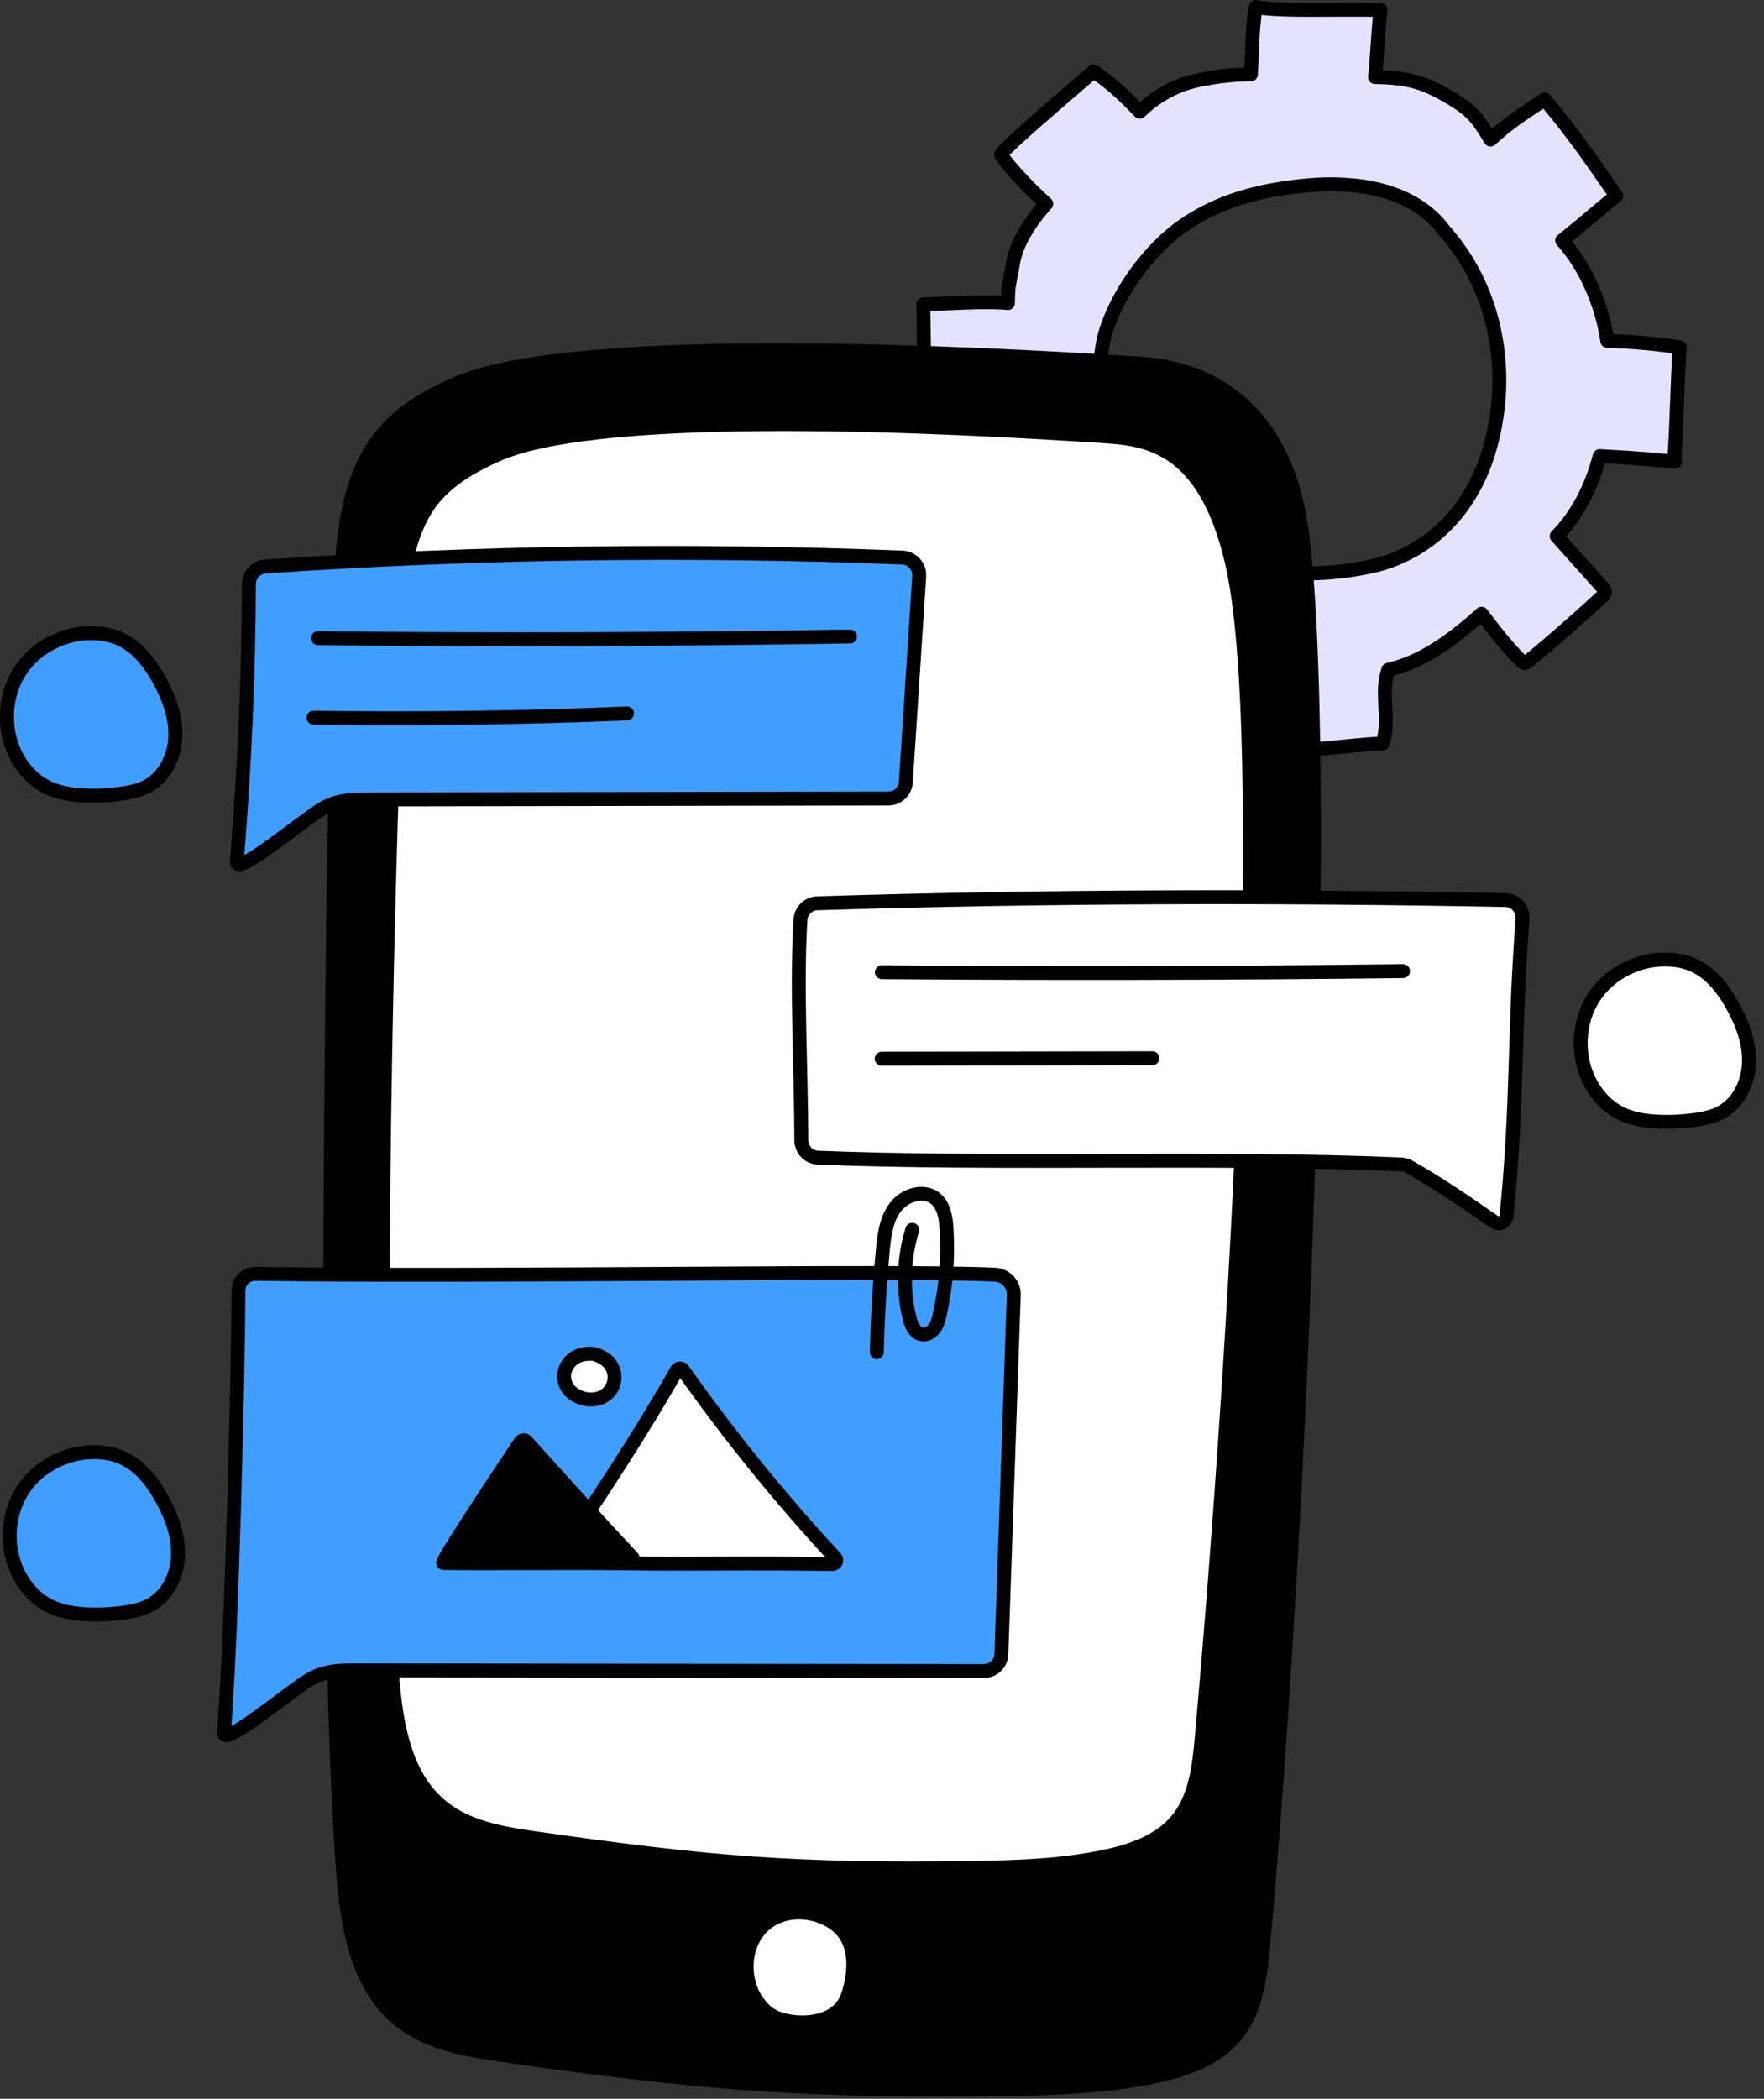 <svg width="190" height="226" viewBox="0 0 190 226" fill="none" xmlns="http://www.w3.org/2000/svg" style="width: 100%; height: 100%;">
<rect x="0" y="0" width="190" height="226" fill="#333333" stroke="none"/>
<g clip-path="url(#clip0_35_2960)">
<path d="M180.339 49.335C180.592 46.371 180.672 40.36 180.924 37.396C178.339 37.012 175.732 36.781 173.12 36.705C172.541 32.663 170.711 28.599 168.263 25.902C170.392 24.209 172.02 22.749 174.085 21.087C172.383 18.679 169.751 14.65 166.357 10.704C163.518 12.621 162.647 13.121 160.544 15.024C159.017 12.514 158.473 11.736 155.155 9.932C153.002 8.761 151.213 8.343 148.103 8.297C148.399 5.578 148.321 4.544 148.699 1.069C143.113 0.986 137.786 1.245 135.269 0.749C134.823 3.252 134.942 4.881 134.731 8.009C133.396 7.989 130.9 8.197 128.714 8.711C126.027 9.343 124.026 10.803 122.764 12.028C120.807 9.978 119.364 8.734 117.791 7.685C111.765 12.867 107.645 16.441 107.824 16.701C108.872 18.224 110.967 20.397 112.687 21.945C110.935 23.844 109.468 26.247 109.129 28.255C108.79 30.263 108.57 30.594 108.562 32.631C106.229 32.396 102.142 32.693 99.449 32.769C99.517 37.137 99.586 41.505 99.654 45.873C99.656 46.005 99.661 46.146 99.736 46.255C99.848 46.415 100.068 46.446 100.262 46.464C103.141 46.719 105.378 46.312 108.257 46.567C108.272 50.424 110.303 54.19 112.386 57.553C110.864 59.243 108.587 61.49 106.974 62.945C110.432 66.029 113.1 69.573 116.558 72.657C118.188 71.427 121.273 68.946 122.904 67.715C124.374 69.907 130.255 73.781 135.337 72.084C135.425 74.49 134.602 79.631 135.958 80.171C139.119 81.429 145.502 80.103 148.904 80.075C149.826 77.376 148.613 74.816 149.534 72.117C152.935 71.37 156.165 69.174 159.582 66.088C160.858 67.769 162.227 69.564 163.812 71.143C163.935 71.266 164.082 71.397 164.256 71.388C164.391 71.381 164.505 71.291 164.609 71.204C167.322 68.953 169.976 66.63 172.567 64.24C172.71 64.108 172.862 63.956 172.873 63.763C172.884 63.565 172.743 63.395 172.611 63.247C170.965 61.409 169.319 59.57 167.672 57.732C169.925 55.452 171.462 52.373 172.3 49.113C182.092 49.624 180.274 50.062 180.335 49.335H180.339ZM161.325 43.885C160 55.432 152.864 59.822 147.898 60.945C143.198 62.008 136.1 62.406 130.426 59.697C126.078 57.621 123.596 54.579 121.406 50.287C119.033 45.636 117.569 40.136 119.27 35.199C120.648 31.198 123.794 26.911 127.229 24.44C131.253 21.547 135.942 20.405 140.878 19.957C145.814 19.509 152.199 20.226 155.58 24.861C160.626 30.564 162.025 37.78 161.324 43.884L161.325 43.885Z" fill="#E3E3FF" stroke="#010101" stroke-width="1.5" stroke-linecap="round" stroke-linejoin="round"></path>
<path d="M11.631 68.375C8.134 67.615 4.248 69.174 2.246 72.14C0.244 75.106 0.253 79.294 2.267 82.252C2.898 83.179 3.711 83.992 4.681 84.553C6.09 85.368 7.757 85.617 9.384 85.665C10.696 85.704 12.012 85.622 13.309 85.421C14.163 85.289 15.02 85.1 15.788 84.704C17.655 83.74 18.741 81.622 18.868 79.525C18.995 77.428 18.285 75.357 17.294 73.505C16.176 71.414 14.506 69 11.632 68.375H11.631Z" fill="#E3E3FF" stroke="#010101" stroke-width="1.5" stroke-linecap="round" stroke-linejoin="round"></path>
<path d="M11.631 68.375C8.134 67.615 4.248 69.174 2.246 72.14C0.244 75.106 0.253 79.294 2.267 82.252C2.898 83.179 3.711 83.992 4.681 84.553C6.09 85.368 7.757 85.617 9.384 85.665C10.696 85.704 12.012 85.622 13.309 85.421C14.163 85.289 15.02 85.1 15.788 84.704C17.655 83.74 18.741 81.622 18.868 79.525C18.995 77.428 18.285 75.357 17.294 73.505C16.176 71.414 14.506 69 11.632 68.375H11.631Z" fill="#409EFF" stroke="#010101" stroke-width="1.5" stroke-linecap="round" stroke-linejoin="round"></path>
<path d="M11.927 156.56C8.43 155.8 4.544 157.359 2.542 160.325C0.54 163.291 0.549 167.479 2.563 170.437C3.194 171.364 4.007 172.177 4.977 172.738C6.386 173.553 8.053 173.802 9.68 173.85C10.992 173.889 12.308 173.807 13.605 173.606C14.459 173.474 15.316 173.285 16.084 172.889C17.951 171.925 19.037 169.807 19.164 167.71C19.291 165.613 18.581 163.542 17.59 161.69C16.472 159.599 14.802 157.185 11.928 156.56H11.927Z" fill="#409EFF" stroke="#010101" stroke-width="1.5" stroke-linecap="round" stroke-linejoin="round"></path>
<path d="M181.135 103.509C177.638 102.749 173.752 104.308 171.75 107.274C169.748 110.24 169.757 114.428 171.771 117.386C172.402 118.313 173.215 119.126 174.185 119.687C175.594 120.502 177.261 120.751 178.888 120.799C180.2 120.838 181.516 120.756 182.813 120.555C183.667 120.423 184.524 120.234 185.292 119.838C187.159 118.874 188.245 116.756 188.372 114.659C188.499 112.562 187.789 110.491 186.798 108.639C185.68 106.548 184.01 104.134 181.136 103.509H181.135Z" fill="#FFFFFF" stroke="#010101" stroke-width="1.5" stroke-linecap="round" stroke-linejoin="round"></path>
<path d="M36.647 64.462C36.868 58.028 37.316 51.007 41.648 46.244C43.665 44.026 46.352 42.529 49.1 41.332C62.089 35.676 105.914 38.065 122.873 39.161C131.785 39.737 138.597 45.382 140.194 57.101C143.342 80.194 140.451 160.432 136.09 209.185C135.776 212.694 135.362 216.434 133.125 219.155C131.002 221.737 127.621 222.905 124.35 223.594C119.131 224.693 113.765 224.874 108.432 224.949C86.851 225.251 75.565 224.362 54.2 221.303C50.263 220.739 46.136 220.035 43.034 217.547C38.137 213.619 37.294 206.614 36.865 200.351C34.246 162.167 36.401 63.576 36.647 64.462Z" fill="#010101" stroke="#010101" stroke-width="1.5" stroke-linecap="round" stroke-linejoin="round"></path>
<path d="M42.799 70.843C42.996 65.11 43.166 57.537 47.025 53.293C48.822 51.317 51.216 49.983 53.665 48.916C65.238 43.877 103.163 45.95 118.274 46.927C123.06 47.236 129.598 47.473 132.658 60.415C137.027 78.899 133.27 144.271 129.441 187.091C129.161 190.218 128.793 193.55 126.799 195.975C124.907 198.276 121.895 199.317 118.98 199.93C114.329 200.909 109.549 201.071 104.797 201.137C85.568 201.406 76.636 200.668 57.599 197.942C54.091 197.44 50.414 196.812 47.65 194.595C43.286 191.095 42.536 184.853 42.153 179.273C39.819 145.25 42.58 70.054 42.799 70.843Z" fill="white" stroke="#010101" stroke-width="1.5" stroke-linecap="round" stroke-linejoin="round"></path>
<path d="M89.995 207.221C87.676 205.476 84.143 205.428 82.094 207.483C80.014 209.569 79.895 213.203 81.613 215.596C82.135 216.323 82.819 216.959 83.653 217.285C85.949 218.183 90.003 218.044 91.212 215.179C91.499 214.5 93.185 209.621 89.995 207.221Z" fill="white" stroke="#010101" stroke-width="1.5" stroke-linecap="round" stroke-linejoin="round"></path>
<path d="M25.506 92.753C26.334 82.818 26.77 72.85 26.813 62.881C26.817 61.891 27.582 61.069 28.57 61.002C51.405 59.452 74.324 59.131 97.193 60.04C98.255 60.082 99.075 60.996 99.006 62.057L97.569 84.223C97.505 85.215 96.682 85.987 95.689 85.989L39.758 86.086C38.455 86.088 37.122 86.095 35.894 86.533C34.833 86.911 33.91 87.591 33.004 88.261C29.114 91.139 25.398 94.044 25.506 92.753Z" fill="#409EFF" stroke="#010101" stroke-width="1.5" stroke-linecap="round" stroke-linejoin="round"></path>
<path d="M162.144 96.917C137.394 96.438 112.638 96.499 88.042 97.269C87.061 97.3 86.273 98.077 86.214 99.057C85.77 106.355 86.305 115.348 86.309 122.767C86.309 123.78 87.091 124.62 88.103 124.661C107.431 125.437 131.582 124.538 150.91 125.389C151.207 125.402 151.493 125.484 151.752 125.629C154.701 127.289 157.543 129.206 160.935 131.571C161.462 131.939 162.197 131.605 162.262 130.966C163.51 118.681 163.051 111.09 163.996 98.96C164.08 97.876 163.232 96.938 162.144 96.917Z" fill="#FFFFFF" stroke="#010101" stroke-width="1.5" stroke-linecap="round" stroke-linejoin="round"></path>
<path d="M24.115 186.535C24.945 176.571 25.644 148.854 25.684 138.959C25.688 137.955 26.511 137.153 27.515 137.168C53.361 137.549 97.092 136.74 107.178 137.261C108.347 137.321 109.244 138.308 109.195 139.478L107.856 178.179C107.792 179.171 106.969 179.943 105.976 179.945L38.368 179.869C37.065 179.871 35.732 179.878 34.504 180.316C33.443 180.694 32.52 181.374 31.614 182.044C27.724 184.922 24.008 187.827 24.116 186.536L24.115 186.535Z" fill="#409EFF" stroke="#010101" stroke-width="1.5" stroke-linecap="round" stroke-linejoin="round"></path>
<path d="M34.251 68.725C53.35 68.92 72.452 68.857 91.549 68.538L34.251 68.725Z" fill="#FFFFFF"></path>
<path d="M34.251 68.725C53.35 68.92 72.452 68.857 91.549 68.538" stroke="#010101" stroke-width="1.5" stroke-linecap="round" stroke-linejoin="round"></path>
<path d="M33.776 77.284C45.03 77.447 56.288 77.294 67.534 76.825L33.776 77.284Z" fill="#FFFFFF"></path>
<path d="M33.776 77.284C45.03 77.447 56.288 77.294 67.534 76.825" stroke="#010101" stroke-width="1.5" stroke-linecap="round" stroke-linejoin="round"></path>
<path d="M94.989 104.69C113.7 104.836 132.412 104.798 151.122 104.575L94.989 104.69Z" fill="#FFFFFF"></path>
<path d="M94.989 104.69C113.7 104.836 132.412 104.798 151.122 104.575" stroke="#010101" stroke-width="1.5" stroke-linecap="round" stroke-linejoin="round"></path>
<path d="M60.284 167.409C64.443 161.369 69.285 153.927 72.897 147.558C73.043 147.3 73.401 147.287 73.572 147.529C78.579 154.621 84.06 161.379 89.965 167.743C90.207 168.004 90.016 168.424 89.66 168.419C75.587 168.233 69.248 168.65 60.598 168.04C60.285 168.018 60.106 167.668 60.284 167.41V167.409Z" fill="white" stroke="#010101" stroke-width="1.5" stroke-linecap="round" stroke-linejoin="round"></path>
<path d="M68.08 167.674C63.749 163.068 58.136 156.821 56.703 155.222C56.526 155.025 56.216 155.049 56.069 155.269C54.529 157.573 47.374 168.305 47.742 168.31C53.023 168.388 60.329 168.261 67.778 168.352C68.136 168.356 68.325 167.934 68.08 167.674Z" fill="#010101" stroke="#010101" stroke-width="1.5" stroke-linecap="round" stroke-linejoin="round"></path>
<path d="M60.886 147.474C60.616 148.183 60.785 149.031 61.26 149.623C61.52 149.947 61.867 150.195 62.241 150.375C63.238 150.856 64.525 150.825 65.368 150.107C65.851 149.696 66.155 149.082 66.192 148.449C66.229 147.816 65.998 147.172 65.566 146.707C65.197 146.309 64.701 146.05 64.191 145.864C63.784 145.715 61.629 145.52 60.886 147.474Z" fill="white" stroke="#010101" stroke-width="1.5" stroke-linecap="round" stroke-linejoin="round"></path>
<path d="M94.967 114.004C104.685 113.987 114.403 113.969 124.121 113.952L94.967 114.004Z" fill="#FFFFFF"></path>
<path d="M94.967 114.004C104.685 113.987 114.403 113.969 124.121 113.952" stroke="#010101" stroke-width="1.5" stroke-linecap="round" stroke-linejoin="round"></path>
<path d="M94.446 145.612C94.525 141.941 94.739 138.273 95.089 134.618C95.245 132.986 95.463 131.266 96.461 129.964C97.459 128.662 99.509 128.025 100.772 129.071C101.674 129.818 101.873 131.106 101.948 132.275C102.145 135.376 101.9 138.505 101.225 141.538C101.107 142.065 100.97 142.605 100.651 143.041C100.332 143.477 99.788 143.791 99.258 143.685C98.5 143.533 98.143 142.671 97.962 141.92C97.212 138.805 97.316 135.489 98.261 132.428" stroke="#010101" stroke-width="1.5" stroke-linecap="round" stroke-linejoin="round"></path>
</g>
<defs>
<clipPath id="clip0_35_2960">
<rect width="189.136" height="225.755" fill="white"></rect>
</clipPath>
</defs>
</svg>